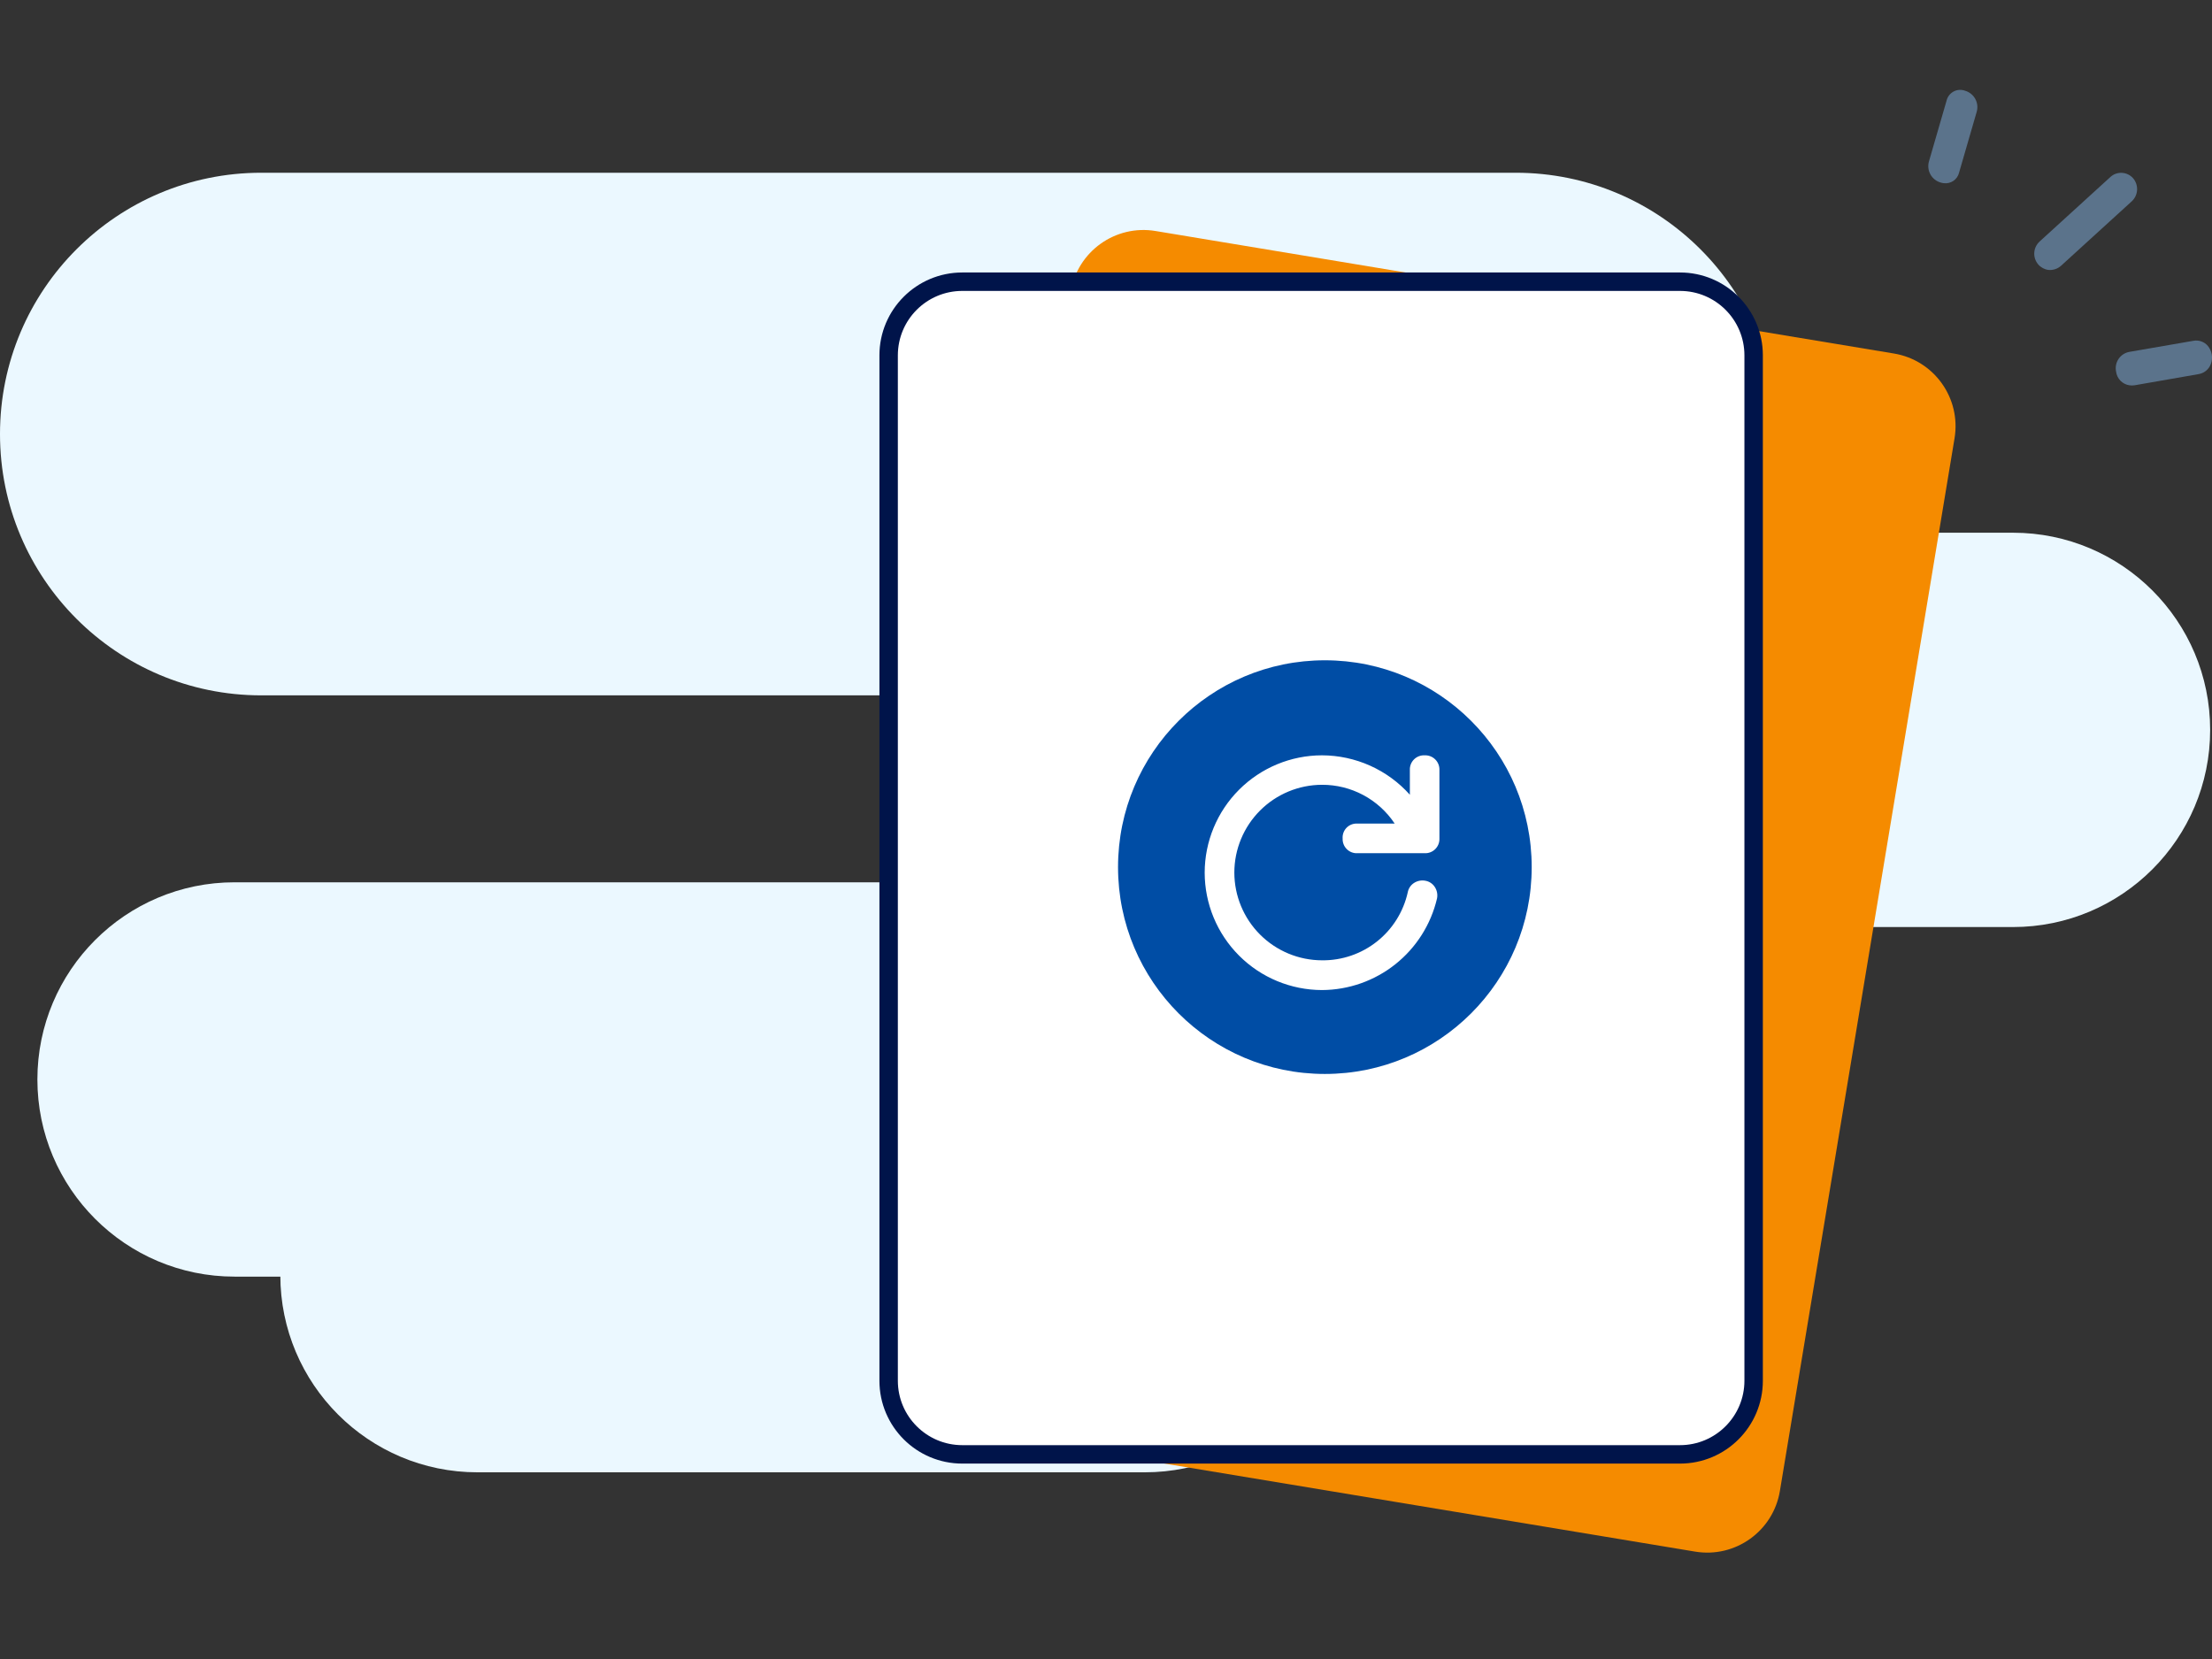 <svg width="320" height="240" viewBox="0 0 320 240" fill="none" xmlns="http://www.w3.org/2000/svg">
<rect x="0" y="0" width="320" height="240" fill="#333333" stroke="none"/>
<path d="M130.464 127.638H33.931C18.179 127.638 5.409 140.408 5.409 156.161C5.409 171.913 18.179 184.683 33.931 184.683H130.464C146.217 184.683 158.987 171.913 158.987 156.161C158.987 140.408 146.217 127.638 130.464 127.638Z" fill="#EBF8FF"/>
<path d="M165.608 155.947H69.076C53.323 155.947 40.553 168.717 40.553 184.47C40.553 200.223 53.323 212.993 69.076 212.993H165.608C181.361 212.993 194.131 200.223 194.131 184.47C194.131 168.717 181.361 155.947 165.608 155.947Z" fill="#EBF8FF"/>
<path d="M291.21 77.066H194.677C178.924 77.066 166.154 89.837 166.154 105.589C166.154 121.342 178.924 134.112 194.677 134.112H291.21C306.963 134.112 319.733 121.342 319.733 105.589C319.733 89.837 306.963 77.066 291.21 77.066Z" fill="#EBF8FF"/>
<path d="M219.27 24.99H37.795C16.921 24.99 0 41.912 0 62.785V62.799C0 83.672 16.921 100.594 37.795 100.594H219.27C240.144 100.594 257.065 83.672 257.065 62.799V62.785C257.065 41.912 240.144 24.99 219.27 24.99Z" fill="#EBF8FF"/>
<path d="M154.905 42.188L129.638 194.484C128.675 200.291 132.601 205.779 138.408 206.742L245.23 224.465C251.037 225.428 256.525 221.502 257.489 215.695L282.756 63.4C283.719 57.593 279.793 52.104 273.986 51.141L167.163 33.418C161.357 32.455 155.868 36.381 154.905 42.188Z" fill="#F58B00"/>
<path d="M243.033 40.753H139.213C133.327 40.753 128.555 45.525 128.555 51.411V199.74C128.555 205.626 133.327 210.398 139.213 210.398H243.033C248.919 210.398 253.691 205.626 253.691 199.74V51.411C253.691 45.525 248.919 40.753 243.033 40.753Z" fill="white"/>
<path fill-rule="evenodd" clip-rule="evenodd" d="M139.213 42.086C134.063 42.086 129.888 46.26 129.888 51.41V199.74C129.888 204.889 134.063 209.064 139.213 209.064H243.033C248.182 209.064 252.357 204.889 252.357 199.74V51.41C252.357 46.26 248.182 42.086 243.033 42.086H139.213ZM127.222 51.41C127.222 44.788 132.59 39.419 139.213 39.419H243.033C249.655 39.419 255.024 44.788 255.024 51.41V199.74C255.024 206.362 249.655 211.731 243.033 211.731H139.213C132.59 211.731 127.222 206.362 127.222 199.74V51.41Z" fill="#00144A"/>
<path d="M319.409 50.051C319.155 49.748 318.825 49.519 318.452 49.388C318.079 49.256 317.678 49.228 317.29 49.305L308.045 50.904C307.728 50.961 307.426 51.081 307.157 51.258C306.888 51.434 306.657 51.662 306.478 51.929C306.299 52.197 306.176 52.497 306.116 52.813C306.055 53.129 306.059 53.454 306.126 53.768C306.188 54.263 306.411 54.724 306.76 55.08C307.109 55.436 307.565 55.668 308.058 55.74C308.297 55.773 308.539 55.773 308.778 55.74L318.023 54.128C318.431 54.068 318.814 53.899 319.133 53.639C319.452 53.379 319.695 53.037 319.835 52.649C319.995 52.217 320.04 51.749 319.965 51.294C319.89 50.839 319.699 50.41 319.409 50.051Z" fill="#5B738B"/>
<path d="M284.265 13.122C283.996 13.024 283.71 12.985 283.425 13.005C283.139 13.026 282.862 13.107 282.61 13.243C282.358 13.379 282.138 13.567 281.964 13.794C281.79 14.021 281.666 14.283 281.601 14.561L279.056 23.34C278.963 23.656 278.935 23.988 278.972 24.314C279.009 24.642 279.111 24.958 279.273 25.245C279.434 25.532 279.651 25.783 279.912 25.985C280.172 26.186 280.47 26.334 280.788 26.418C280.918 26.457 281.052 26.484 281.188 26.498C281.683 26.564 282.184 26.444 282.596 26.161C283.007 25.878 283.298 25.452 283.413 24.966L285.957 16.186C286.049 15.874 286.077 15.547 286.042 15.223C286.006 14.9 285.907 14.587 285.75 14.302C285.592 14.017 285.38 13.766 285.125 13.564C284.871 13.361 284.578 13.211 284.265 13.122Z" fill="#5B738B"/>
<path d="M306.979 25.006C306.673 24.987 306.367 25.031 306.078 25.134C305.79 25.237 305.525 25.397 305.3 25.606L295.069 34.931C294.609 35.348 294.329 35.927 294.289 36.547C294.249 37.166 294.453 37.777 294.856 38.248C295.231 38.684 295.752 38.968 296.321 39.048C296.652 39.081 296.987 39.045 297.304 38.942C297.62 38.838 297.912 38.67 298.16 38.448L308.391 29.123C308.847 28.701 309.123 28.118 309.16 27.498C309.197 26.877 308.993 26.266 308.591 25.792C308.388 25.56 308.141 25.371 307.865 25.236C307.588 25.101 307.287 25.023 306.979 25.006Z" fill="#5B738B"/>
<path d="M191.662 155.364C208.188 155.364 221.584 141.967 221.584 125.442C221.584 108.917 208.188 95.52 191.662 95.52C175.137 95.52 161.741 108.917 161.741 125.442C161.741 141.967 175.137 155.364 191.662 155.364Z" fill="#004DA5"/>
<path d="M194.233 121.299C194.22 121.582 194.266 121.865 194.368 122.13C194.471 122.395 194.627 122.635 194.828 122.836C195.028 123.036 195.269 123.193 195.533 123.295C195.798 123.398 196.081 123.444 196.365 123.43H206.09C206.374 123.444 206.657 123.397 206.923 123.295C207.188 123.193 207.429 123.037 207.631 122.836C207.833 122.636 207.99 122.396 208.094 122.131C208.198 121.866 208.246 121.583 208.235 121.299V111.4C208.246 111.116 208.198 110.833 208.094 110.568C207.99 110.304 207.833 110.063 207.631 109.863C207.429 109.663 207.188 109.506 206.923 109.404C206.657 109.302 206.374 109.256 206.09 109.269C205.806 109.256 205.523 109.302 205.259 109.404C204.994 109.506 204.754 109.663 204.553 109.864C204.352 110.064 204.196 110.305 204.093 110.569C203.991 110.834 203.945 111.117 203.958 111.4V114.971C202.358 113.182 200.4 111.75 198.21 110.767C196.021 109.785 193.649 109.275 191.249 109.269C186.749 109.272 182.434 111.062 179.251 114.244C176.069 117.426 174.28 121.741 174.276 126.241C174.28 130.743 176.069 135.059 179.251 138.244C182.432 141.428 186.747 143.22 191.249 143.227C195.109 143.209 198.85 141.891 201.868 139.486C204.887 137.081 207.008 133.73 207.888 129.972C207.945 129.681 207.944 129.381 207.885 129.091C207.825 128.8 207.709 128.525 207.542 128.28C207.39 128.053 207.193 127.859 206.964 127.711C206.735 127.562 206.479 127.461 206.21 127.414C205.919 127.356 205.619 127.358 205.329 127.417C205.038 127.477 204.763 127.593 204.518 127.76C204.292 127.913 204.099 128.11 203.951 128.339C203.802 128.568 203.7 128.824 203.652 129.092C203.026 131.903 201.454 134.413 199.198 136.203C196.943 137.993 194.141 138.953 191.262 138.924C187.896 138.921 184.669 137.582 182.289 135.202C179.908 132.821 178.57 129.594 178.566 126.228C178.57 122.862 179.908 119.635 182.289 117.254C184.669 114.874 187.896 113.535 191.262 113.532C193.339 113.527 195.385 114.037 197.217 115.016C199.049 115.994 200.609 117.412 201.76 119.141H196.218C195.943 119.143 195.672 119.203 195.421 119.314C195.17 119.426 194.945 119.588 194.759 119.79C194.573 119.993 194.43 120.231 194.34 120.49C194.249 120.75 194.213 121.025 194.233 121.299Z" fill="white"/>
</svg>
